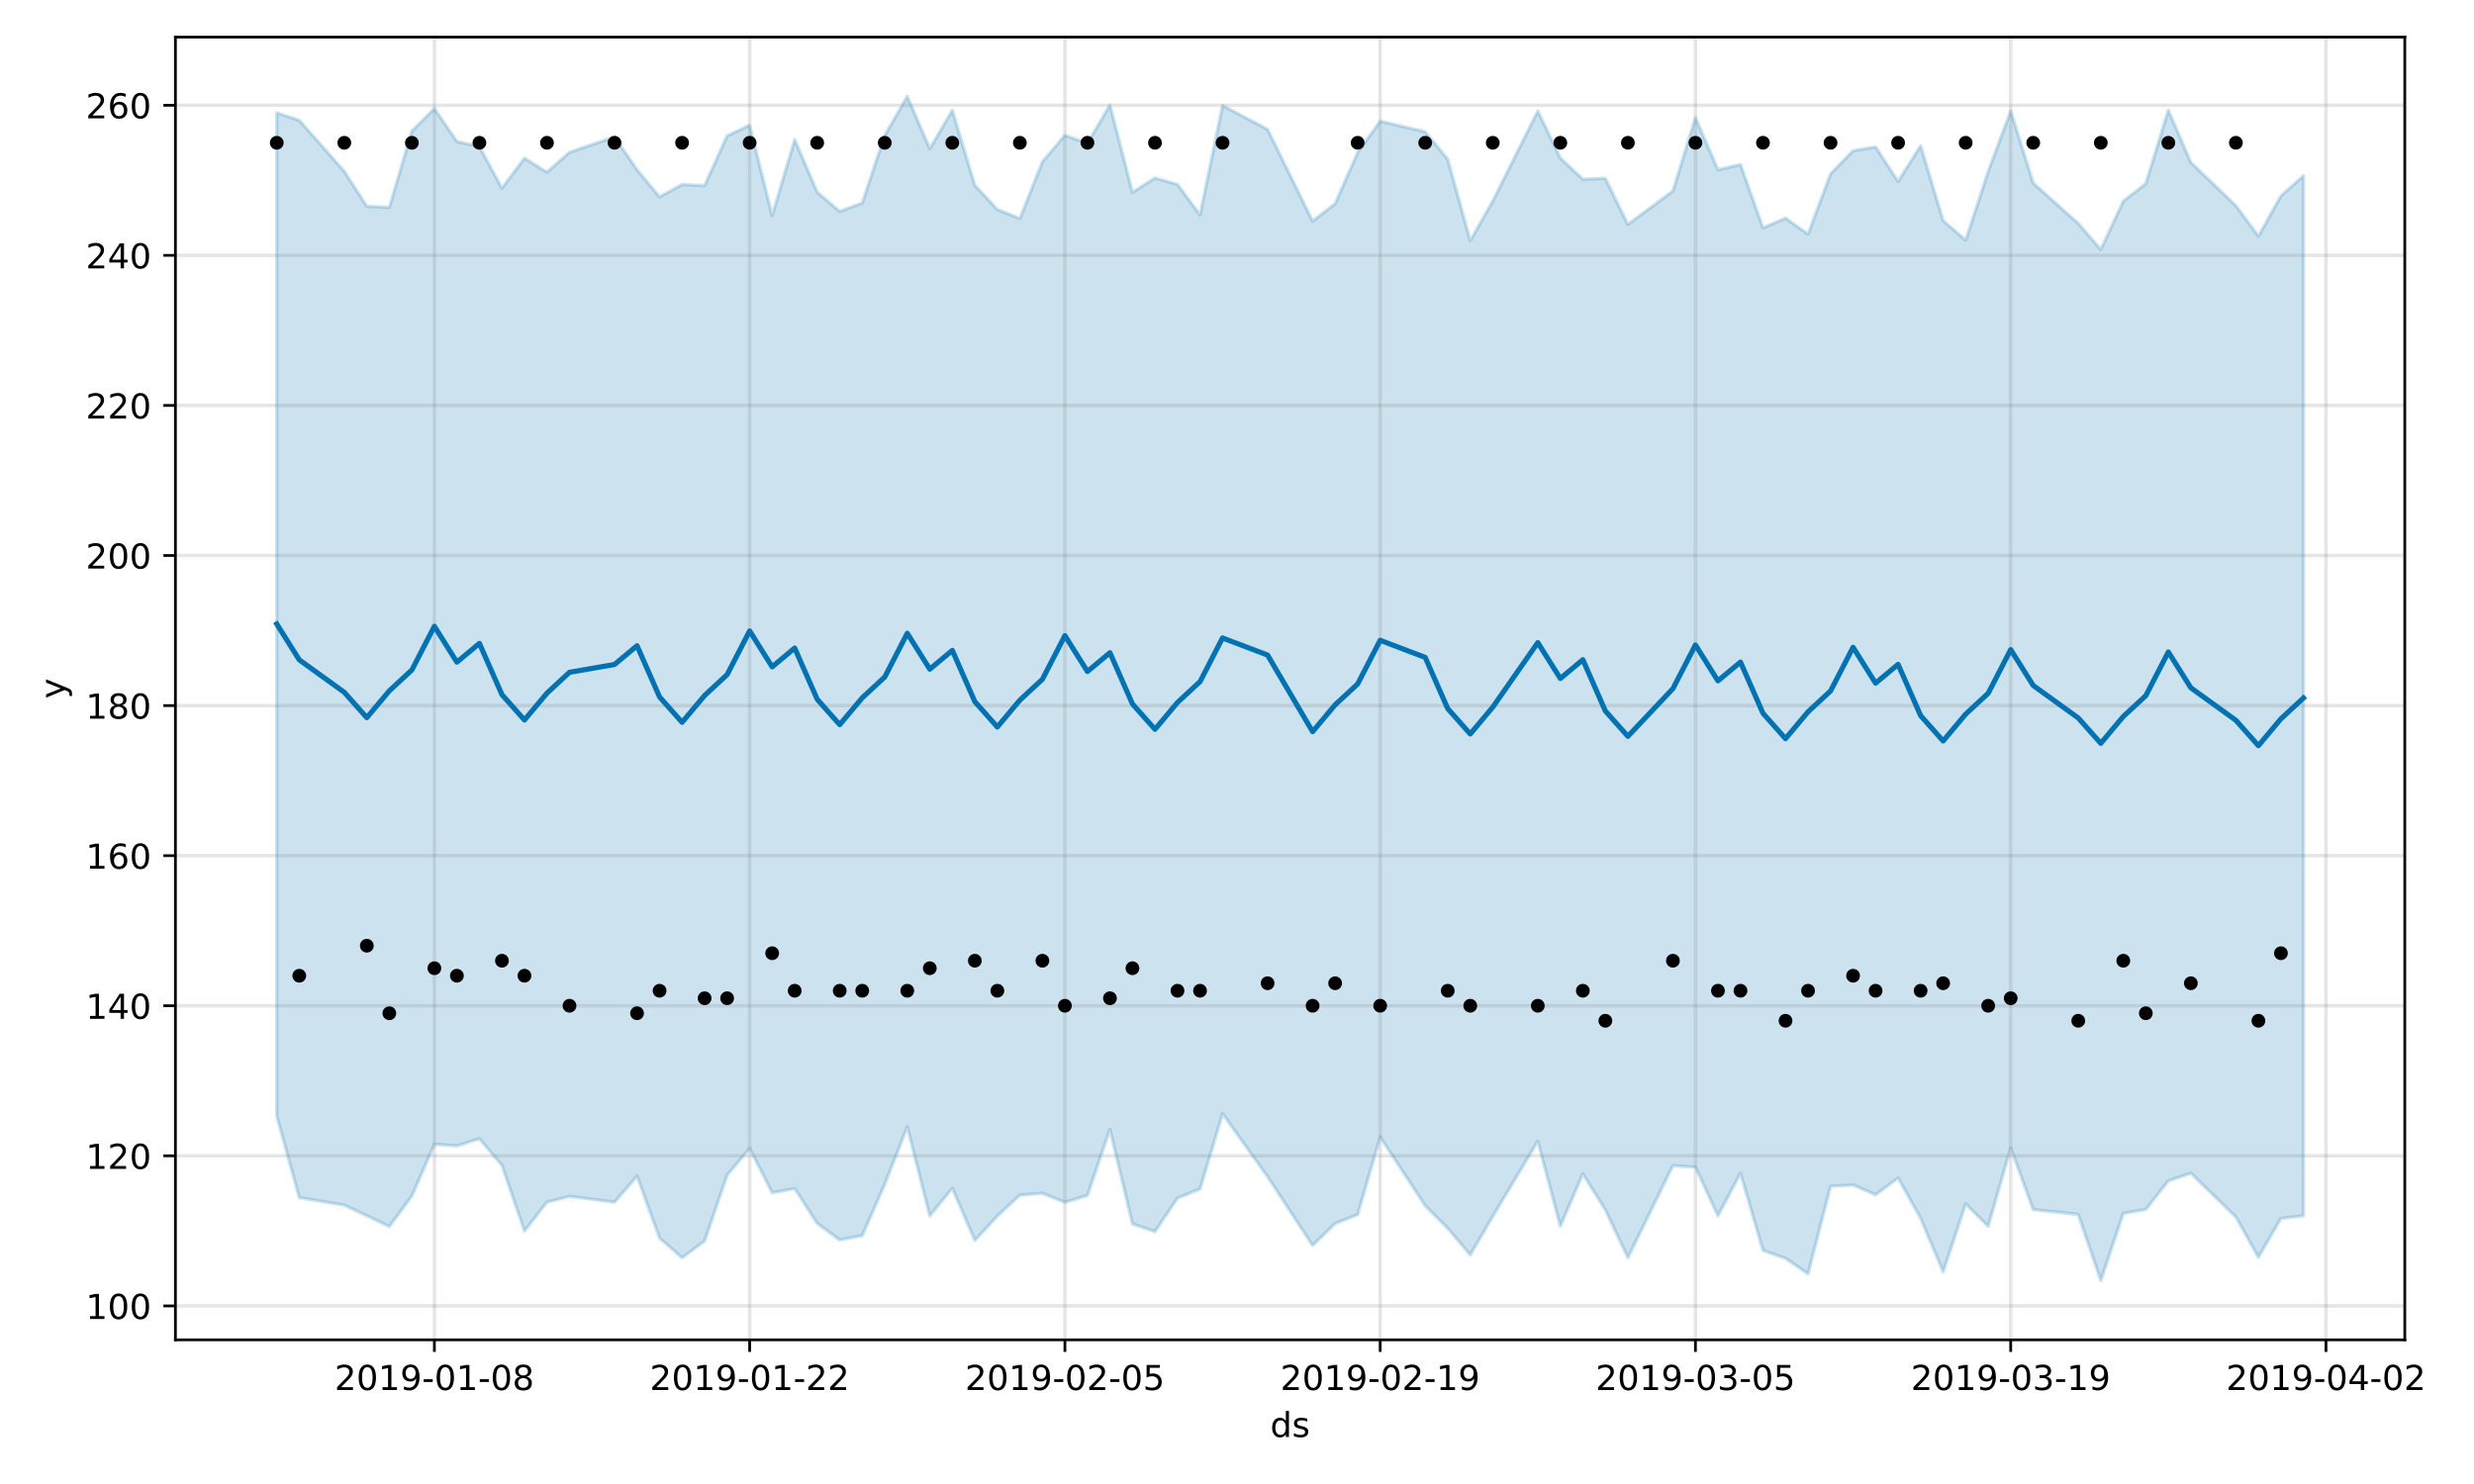 <?xml version="1.0" encoding="utf-8" standalone="no"?>
<!DOCTYPE svg PUBLIC "-//W3C//DTD SVG 1.1//EN"
  "http://www.w3.org/Graphics/SVG/1.1/DTD/svg11.dtd">
<!-- Created with matplotlib (https://matplotlib.org/) -->
<svg height="432pt" version="1.1" viewBox="0 0 720 432" width="720pt" xmlns="http://www.w3.org/2000/svg" xmlns:xlink="http://www.w3.org/1999/xlink">
 <defs>
  <style type="text/css">
*{stroke-linecap:butt;stroke-linejoin:round;}
  </style>
 </defs>
 <g id="figure_1">
  <g id="patch_1">
   <path d="M 0 432 
L 720 432 
L 720 0 
L 0 0 
z
" style="fill:#ffffff;"/>
  </g>
  <g id="axes_1">
   <g id="patch_2">
    <path d="M 51.05 390.04 
L 699.857 390.04 
L 699.857 10.8 
L 51.05 10.8 
z
" style="fill:#ffffff;"/>
   </g>
   <g id="PolyCollection_1">
    <defs>
     <path d="M 80.541 -399.16 
L 80.541 -107.152 
L 87.095 -83.362 
L 100.202 -81.145 
L 106.756 -78.091 
L 113.309 -74.965 
L 119.863 -83.818 
L 126.417 -98.889 
L 132.97 -98.426 
L 139.524 -100.493 
L 146.077 -92.772 
L 152.631 -73.641 
L 159.185 -82.02 
L 165.738 -83.723 
L 178.845 -82.038 
L 185.399 -89.625 
L 191.953 -71.578 
L 198.506 -65.846 
L 205.06 -70.72 
L 211.613 -89.902 
L 218.167 -97.697 
L 224.721 -84.768 
L 231.274 -85.982 
L 237.828 -75.868 
L 244.381 -71.039 
L 250.935 -72.321 
L 257.489 -87.222 
L 264.042 -103.959 
L 270.596 -78.047 
L 277.15 -86.088 
L 283.703 -70.892 
L 290.257 -77.987 
L 296.81 -84.081 
L 303.364 -84.615 
L 309.918 -82.002 
L 316.471 -84.001 
L 323.025 -103.259 
L 329.578 -75.69 
L 336.132 -73.49 
L 342.686 -83.22 
L 349.239 -85.887 
L 355.793 -107.782 
L 368.9 -89.453 
L 382.007 -69.436 
L 388.561 -75.817 
L 395.114 -78.406 
L 401.668 -101.012 
L 414.775 -80.989 
L 421.329 -74.424 
L 427.883 -66.701 
L 434.436 -77.89 
L 447.543 -99.796 
L 454.097 -75.023 
L 460.651 -90.292 
L 467.204 -79.785 
L 473.758 -65.877 
L 486.865 -92.662 
L 493.419 -92.225 
L 499.972 -78.08 
L 506.526 -90.435 
L 513.079 -68.006 
L 519.633 -65.687 
L 526.187 -61.172 
L 532.74 -86.686 
L 539.294 -87.019 
L 545.847 -84.214 
L 552.401 -89.065 
L 558.955 -77.353 
L 565.508 -61.772 
L 572.062 -81.532 
L 578.616 -75.008 
L 585.169 -97.829 
L 591.723 -79.879 
L 604.83 -78.461 
L 611.384 -59.198 
L 617.937 -78.778 
L 624.491 -79.933 
L 631.044 -88.244 
L 637.598 -90.456 
L 650.705 -77.724 
L 657.259 -66.006 
L 663.812 -77.306 
L 670.366 -78.069 
L 670.366 -380.82 
L 670.366 -380.82 
L 663.812 -374.981 
L 657.259 -363.25 
L 650.705 -372.12 
L 637.598 -384.697 
L 631.044 -399.935 
L 624.491 -378.534 
L 617.937 -373.456 
L 611.384 -359.371 
L 604.83 -366.97 
L 591.723 -378.696 
L 585.169 -399.709 
L 578.616 -382.081 
L 572.062 -362.066 
L 565.508 -367.769 
L 558.955 -389.586 
L 552.401 -379.16 
L 545.847 -389.239 
L 539.294 -388.122 
L 532.74 -381.381 
L 526.187 -363.845 
L 519.633 -368.513 
L 513.079 -365.665 
L 506.526 -384.105 
L 499.972 -382.601 
L 493.419 -397.735 
L 486.865 -376.398 
L 473.758 -366.672 
L 467.204 -380.08 
L 460.651 -379.839 
L 454.097 -385.991 
L 447.543 -399.68 
L 434.436 -373.461 
L 427.883 -361.964 
L 421.329 -385.622 
L 414.775 -393.648 
L 401.668 -396.722 
L 395.114 -387.615 
L 388.561 -372.724 
L 382.007 -367.641 
L 368.9 -394.342 
L 355.793 -401.289 
L 349.239 -369.437 
L 342.686 -378.314 
L 336.132 -380.201 
L 329.578 -375.996 
L 323.025 -401.456 
L 316.471 -390.253 
L 309.918 -392.61 
L 303.364 -384.892 
L 296.81 -368.378 
L 290.257 -371.021 
L 283.703 -378.051 
L 277.15 -399.881 
L 270.596 -388.723 
L 264.042 -403.962 
L 257.489 -392.598 
L 250.935 -372.916 
L 244.381 -370.457 
L 237.828 -376.081 
L 231.274 -391.346 
L 224.721 -369.24 
L 218.167 -395.573 
L 211.613 -392.445 
L 205.06 -377.971 
L 198.506 -378.294 
L 191.953 -374.691 
L 185.399 -382.576 
L 178.845 -392.136 
L 165.738 -387.674 
L 159.185 -381.865 
L 152.631 -385.966 
L 146.077 -377.209 
L 139.524 -389.346 
L 132.97 -390.82 
L 126.417 -400.395 
L 119.863 -393.84 
L 113.309 -371.627 
L 106.756 -371.957 
L 100.202 -382.127 
L 87.095 -396.984 
L 80.541 -399.16 
z
" id="mcdc6fdbe79" style="stroke:#0072b2;stroke-opacity:0.2;"/>
    </defs>
    <g clip-path="url(#pb3b5e1c100)">
     <use style="fill:#0072b2;fill-opacity:0.2;stroke:#0072b2;stroke-opacity:0.2;" x="0" xlink:href="#mcdc6fdbe79" y="432"/>
    </g>
   </g>
   <g id="matplotlib.axis_1">
    <g id="xtick_1">
     <g id="line2d_1">
      <path clip-path="url(#pb3b5e1c100)" d="M 126.417 390.04 
L 126.417 10.8 
" style="fill:none;stroke:#808080;stroke-linecap:square;stroke-opacity:0.2;"/>
     </g>
     <g id="line2d_2">
      <defs>
       <path d="M 0 0 
L 0 3.5 
" id="ma0046688c7" style="stroke:#000000;stroke-width:0.8;"/>
      </defs>
      <g>
       <use style="stroke:#000000;stroke-width:0.8;" x="126.417" xlink:href="#ma0046688c7" y="390.04"/>
      </g>
     </g>
     <g id="text_1">
      <!-- 2019-01-08 -->
      <defs>
       <path d="M 19.188 8.297 
L 53.609 8.297 
L 53.609 0 
L 7.328 0 
L 7.328 8.297 
Q 12.938 14.109 22.625 23.891 
Q 32.328 33.688 34.812 36.531 
Q 39.547 41.844 41.422 45.531 
Q 43.312 49.219 43.312 52.781 
Q 43.312 58.594 39.234 62.25 
Q 35.156 65.922 28.609 65.922 
Q 23.969 65.922 18.812 64.312 
Q 13.672 62.703 7.812 59.422 
L 7.812 69.391 
Q 13.766 71.781 18.938 73 
Q 24.125 74.219 28.422 74.219 
Q 39.75 74.219 46.484 68.547 
Q 53.219 62.891 53.219 53.422 
Q 53.219 48.922 51.531 44.891 
Q 49.859 40.875 45.406 35.406 
Q 44.188 33.984 37.641 27.219 
Q 31.109 20.453 19.188 8.297 
z
" id="DejaVuSans-50"/>
       <path d="M 31.781 66.406 
Q 24.172 66.406 20.328 58.906 
Q 16.5 51.422 16.5 36.375 
Q 16.5 21.391 20.328 13.891 
Q 24.172 6.391 31.781 6.391 
Q 39.453 6.391 43.281 13.891 
Q 47.125 21.391 47.125 36.375 
Q 47.125 51.422 43.281 58.906 
Q 39.453 66.406 31.781 66.406 
z
M 31.781 74.219 
Q 44.047 74.219 50.516 64.516 
Q 56.984 54.828 56.984 36.375 
Q 56.984 17.969 50.516 8.266 
Q 44.047 -1.422 31.781 -1.422 
Q 19.531 -1.422 13.062 8.266 
Q 6.594 17.969 6.594 36.375 
Q 6.594 54.828 13.062 64.516 
Q 19.531 74.219 31.781 74.219 
z
" id="DejaVuSans-48"/>
       <path d="M 12.406 8.297 
L 28.516 8.297 
L 28.516 63.922 
L 10.984 60.406 
L 10.984 69.391 
L 28.422 72.906 
L 38.281 72.906 
L 38.281 8.297 
L 54.391 8.297 
L 54.391 0 
L 12.406 0 
z
" id="DejaVuSans-49"/>
       <path d="M 10.984 1.516 
L 10.984 10.5 
Q 14.703 8.734 18.5 7.812 
Q 22.312 6.891 25.984 6.891 
Q 35.75 6.891 40.891 13.453 
Q 46.047 20.016 46.781 33.406 
Q 43.953 29.203 39.594 26.953 
Q 35.25 24.703 29.984 24.703 
Q 19.047 24.703 12.672 31.312 
Q 6.297 37.938 6.297 49.422 
Q 6.297 60.641 12.938 67.422 
Q 19.578 74.219 30.609 74.219 
Q 43.266 74.219 49.922 64.516 
Q 56.594 54.828 56.594 36.375 
Q 56.594 19.141 48.406 8.859 
Q 40.234 -1.422 26.422 -1.422 
Q 22.703 -1.422 18.891 -0.688 
Q 15.094 0.047 10.984 1.516 
z
M 30.609 32.422 
Q 37.25 32.422 41.125 36.953 
Q 45.016 41.5 45.016 49.422 
Q 45.016 57.281 41.125 61.844 
Q 37.25 66.406 30.609 66.406 
Q 23.969 66.406 20.094 61.844 
Q 16.219 57.281 16.219 49.422 
Q 16.219 41.5 20.094 36.953 
Q 23.969 32.422 30.609 32.422 
z
" id="DejaVuSans-57"/>
       <path d="M 4.891 31.391 
L 31.203 31.391 
L 31.203 23.391 
L 4.891 23.391 
z
" id="DejaVuSans-45"/>
       <path d="M 31.781 34.625 
Q 24.75 34.625 20.719 30.859 
Q 16.703 27.094 16.703 20.516 
Q 16.703 13.922 20.719 10.156 
Q 24.75 6.391 31.781 6.391 
Q 38.812 6.391 42.859 10.172 
Q 46.922 13.969 46.922 20.516 
Q 46.922 27.094 42.891 30.859 
Q 38.875 34.625 31.781 34.625 
z
M 21.922 38.812 
Q 15.578 40.375 12.031 44.719 
Q 8.5 49.078 8.5 55.328 
Q 8.5 64.062 14.719 69.141 
Q 20.953 74.219 31.781 74.219 
Q 42.672 74.219 48.875 69.141 
Q 55.078 64.062 55.078 55.328 
Q 55.078 49.078 51.531 44.719 
Q 48 40.375 41.703 38.812 
Q 48.828 37.156 52.797 32.312 
Q 56.781 27.484 56.781 20.516 
Q 56.781 9.906 50.312 4.234 
Q 43.844 -1.422 31.781 -1.422 
Q 19.734 -1.422 13.25 4.234 
Q 6.781 9.906 6.781 20.516 
Q 6.781 27.484 10.781 32.312 
Q 14.797 37.156 21.922 38.812 
z
M 18.312 54.391 
Q 18.312 48.734 21.844 45.562 
Q 25.391 42.391 31.781 42.391 
Q 38.141 42.391 41.719 45.562 
Q 45.312 48.734 45.312 54.391 
Q 45.312 60.062 41.719 63.234 
Q 38.141 66.406 31.781 66.406 
Q 25.391 66.406 21.844 63.234 
Q 18.312 60.062 18.312 54.391 
z
" id="DejaVuSans-56"/>
      </defs>
      <g transform="translate(97.359 404.638)scale(0.1 -0.1)">
       <use xlink:href="#DejaVuSans-50"/>
       <use x="63.623" xlink:href="#DejaVuSans-48"/>
       <use x="127.246" xlink:href="#DejaVuSans-49"/>
       <use x="190.869" xlink:href="#DejaVuSans-57"/>
       <use x="254.492" xlink:href="#DejaVuSans-45"/>
       <use x="290.576" xlink:href="#DejaVuSans-48"/>
       <use x="354.199" xlink:href="#DejaVuSans-49"/>
       <use x="417.822" xlink:href="#DejaVuSans-45"/>
       <use x="453.906" xlink:href="#DejaVuSans-48"/>
       <use x="517.529" xlink:href="#DejaVuSans-56"/>
      </g>
     </g>
    </g>
    <g id="xtick_2">
     <g id="line2d_3">
      <path clip-path="url(#pb3b5e1c100)" d="M 218.167 390.04 
L 218.167 10.8 
" style="fill:none;stroke:#808080;stroke-linecap:square;stroke-opacity:0.2;"/>
     </g>
     <g id="line2d_4">
      <g>
       <use style="stroke:#000000;stroke-width:0.8;" x="218.167" xlink:href="#ma0046688c7" y="390.04"/>
      </g>
     </g>
     <g id="text_2">
      <!-- 2019-01-22 -->
      <g transform="translate(189.109 404.638)scale(0.1 -0.1)">
       <use xlink:href="#DejaVuSans-50"/>
       <use x="63.623" xlink:href="#DejaVuSans-48"/>
       <use x="127.246" xlink:href="#DejaVuSans-49"/>
       <use x="190.869" xlink:href="#DejaVuSans-57"/>
       <use x="254.492" xlink:href="#DejaVuSans-45"/>
       <use x="290.576" xlink:href="#DejaVuSans-48"/>
       <use x="354.199" xlink:href="#DejaVuSans-49"/>
       <use x="417.822" xlink:href="#DejaVuSans-45"/>
       <use x="453.906" xlink:href="#DejaVuSans-50"/>
       <use x="517.529" xlink:href="#DejaVuSans-50"/>
      </g>
     </g>
    </g>
    <g id="xtick_3">
     <g id="line2d_5">
      <path clip-path="url(#pb3b5e1c100)" d="M 309.918 390.04 
L 309.918 10.8 
" style="fill:none;stroke:#808080;stroke-linecap:square;stroke-opacity:0.2;"/>
     </g>
     <g id="line2d_6">
      <g>
       <use style="stroke:#000000;stroke-width:0.8;" x="309.918" xlink:href="#ma0046688c7" y="390.04"/>
      </g>
     </g>
     <g id="text_3">
      <!-- 2019-02-05 -->
      <defs>
       <path d="M 10.797 72.906 
L 49.516 72.906 
L 49.516 64.594 
L 19.828 64.594 
L 19.828 46.734 
Q 21.969 47.469 24.109 47.828 
Q 26.266 48.188 28.422 48.188 
Q 40.625 48.188 47.75 41.5 
Q 54.891 34.812 54.891 23.391 
Q 54.891 11.625 47.562 5.094 
Q 40.234 -1.422 26.906 -1.422 
Q 22.312 -1.422 17.547 -0.641 
Q 12.797 0.141 7.719 1.703 
L 7.719 11.625 
Q 12.109 9.234 16.797 8.062 
Q 21.484 6.891 26.703 6.891 
Q 35.156 6.891 40.078 11.328 
Q 45.016 15.766 45.016 23.391 
Q 45.016 31 40.078 35.438 
Q 35.156 39.891 26.703 39.891 
Q 22.75 39.891 18.812 39.016 
Q 14.891 38.141 10.797 36.281 
z
" id="DejaVuSans-53"/>
      </defs>
      <g transform="translate(280.86 404.638)scale(0.1 -0.1)">
       <use xlink:href="#DejaVuSans-50"/>
       <use x="63.623" xlink:href="#DejaVuSans-48"/>
       <use x="127.246" xlink:href="#DejaVuSans-49"/>
       <use x="190.869" xlink:href="#DejaVuSans-57"/>
       <use x="254.492" xlink:href="#DejaVuSans-45"/>
       <use x="290.576" xlink:href="#DejaVuSans-48"/>
       <use x="354.199" xlink:href="#DejaVuSans-50"/>
       <use x="417.822" xlink:href="#DejaVuSans-45"/>
       <use x="453.906" xlink:href="#DejaVuSans-48"/>
       <use x="517.529" xlink:href="#DejaVuSans-53"/>
      </g>
     </g>
    </g>
    <g id="xtick_4">
     <g id="line2d_7">
      <path clip-path="url(#pb3b5e1c100)" d="M 401.668 390.04 
L 401.668 10.8 
" style="fill:none;stroke:#808080;stroke-linecap:square;stroke-opacity:0.2;"/>
     </g>
     <g id="line2d_8">
      <g>
       <use style="stroke:#000000;stroke-width:0.8;" x="401.668" xlink:href="#ma0046688c7" y="390.04"/>
      </g>
     </g>
     <g id="text_4">
      <!-- 2019-02-19 -->
      <g transform="translate(372.61 404.638)scale(0.1 -0.1)">
       <use xlink:href="#DejaVuSans-50"/>
       <use x="63.623" xlink:href="#DejaVuSans-48"/>
       <use x="127.246" xlink:href="#DejaVuSans-49"/>
       <use x="190.869" xlink:href="#DejaVuSans-57"/>
       <use x="254.492" xlink:href="#DejaVuSans-45"/>
       <use x="290.576" xlink:href="#DejaVuSans-48"/>
       <use x="354.199" xlink:href="#DejaVuSans-50"/>
       <use x="417.822" xlink:href="#DejaVuSans-45"/>
       <use x="453.906" xlink:href="#DejaVuSans-49"/>
       <use x="517.529" xlink:href="#DejaVuSans-57"/>
      </g>
     </g>
    </g>
    <g id="xtick_5">
     <g id="line2d_9">
      <path clip-path="url(#pb3b5e1c100)" d="M 493.419 390.04 
L 493.419 10.8 
" style="fill:none;stroke:#808080;stroke-linecap:square;stroke-opacity:0.2;"/>
     </g>
     <g id="line2d_10">
      <g>
       <use style="stroke:#000000;stroke-width:0.8;" x="493.419" xlink:href="#ma0046688c7" y="390.04"/>
      </g>
     </g>
     <g id="text_5">
      <!-- 2019-03-05 -->
      <defs>
       <path d="M 40.578 39.312 
Q 47.656 37.797 51.625 33 
Q 55.609 28.219 55.609 21.188 
Q 55.609 10.406 48.188 4.484 
Q 40.766 -1.422 27.094 -1.422 
Q 22.516 -1.422 17.656 -0.516 
Q 12.797 0.391 7.625 2.203 
L 7.625 11.719 
Q 11.719 9.328 16.594 8.109 
Q 21.484 6.891 26.812 6.891 
Q 36.078 6.891 40.938 10.547 
Q 45.797 14.203 45.797 21.188 
Q 45.797 27.641 41.281 31.266 
Q 36.766 34.906 28.719 34.906 
L 20.219 34.906 
L 20.219 43.016 
L 29.109 43.016 
Q 36.375 43.016 40.234 45.922 
Q 44.094 48.828 44.094 54.297 
Q 44.094 59.906 40.109 62.906 
Q 36.141 65.922 28.719 65.922 
Q 24.656 65.922 20.016 65.031 
Q 15.375 64.156 9.812 62.312 
L 9.812 71.094 
Q 15.438 72.656 20.344 73.438 
Q 25.25 74.219 29.594 74.219 
Q 40.828 74.219 47.359 69.109 
Q 53.906 64.016 53.906 55.328 
Q 53.906 49.266 50.438 45.094 
Q 46.969 40.922 40.578 39.312 
z
" id="DejaVuSans-51"/>
      </defs>
      <g transform="translate(464.361 404.638)scale(0.1 -0.1)">
       <use xlink:href="#DejaVuSans-50"/>
       <use x="63.623" xlink:href="#DejaVuSans-48"/>
       <use x="127.246" xlink:href="#DejaVuSans-49"/>
       <use x="190.869" xlink:href="#DejaVuSans-57"/>
       <use x="254.492" xlink:href="#DejaVuSans-45"/>
       <use x="290.576" xlink:href="#DejaVuSans-48"/>
       <use x="354.199" xlink:href="#DejaVuSans-51"/>
       <use x="417.822" xlink:href="#DejaVuSans-45"/>
       <use x="453.906" xlink:href="#DejaVuSans-48"/>
       <use x="517.529" xlink:href="#DejaVuSans-53"/>
      </g>
     </g>
    </g>
    <g id="xtick_6">
     <g id="line2d_11">
      <path clip-path="url(#pb3b5e1c100)" d="M 585.169 390.04 
L 585.169 10.8 
" style="fill:none;stroke:#808080;stroke-linecap:square;stroke-opacity:0.2;"/>
     </g>
     <g id="line2d_12">
      <g>
       <use style="stroke:#000000;stroke-width:0.8;" x="585.169" xlink:href="#ma0046688c7" y="390.04"/>
      </g>
     </g>
     <g id="text_6">
      <!-- 2019-03-19 -->
      <g transform="translate(556.111 404.638)scale(0.1 -0.1)">
       <use xlink:href="#DejaVuSans-50"/>
       <use x="63.623" xlink:href="#DejaVuSans-48"/>
       <use x="127.246" xlink:href="#DejaVuSans-49"/>
       <use x="190.869" xlink:href="#DejaVuSans-57"/>
       <use x="254.492" xlink:href="#DejaVuSans-45"/>
       <use x="290.576" xlink:href="#DejaVuSans-48"/>
       <use x="354.199" xlink:href="#DejaVuSans-51"/>
       <use x="417.822" xlink:href="#DejaVuSans-45"/>
       <use x="453.906" xlink:href="#DejaVuSans-49"/>
       <use x="517.529" xlink:href="#DejaVuSans-57"/>
      </g>
     </g>
    </g>
    <g id="xtick_7">
     <g id="line2d_13">
      <path clip-path="url(#pb3b5e1c100)" d="M 676.92 390.04 
L 676.92 10.8 
" style="fill:none;stroke:#808080;stroke-linecap:square;stroke-opacity:0.2;"/>
     </g>
     <g id="line2d_14">
      <g>
       <use style="stroke:#000000;stroke-width:0.8;" x="676.92" xlink:href="#ma0046688c7" y="390.04"/>
      </g>
     </g>
     <g id="text_7">
      <!-- 2019-04-02 -->
      <defs>
       <path d="M 37.797 64.312 
L 12.891 25.391 
L 37.797 25.391 
z
M 35.203 72.906 
L 47.609 72.906 
L 47.609 25.391 
L 58.016 25.391 
L 58.016 17.188 
L 47.609 17.188 
L 47.609 0 
L 37.797 0 
L 37.797 17.188 
L 4.891 17.188 
L 4.891 26.703 
z
" id="DejaVuSans-52"/>
      </defs>
      <g transform="translate(647.862 404.638)scale(0.1 -0.1)">
       <use xlink:href="#DejaVuSans-50"/>
       <use x="63.623" xlink:href="#DejaVuSans-48"/>
       <use x="127.246" xlink:href="#DejaVuSans-49"/>
       <use x="190.869" xlink:href="#DejaVuSans-57"/>
       <use x="254.492" xlink:href="#DejaVuSans-45"/>
       <use x="290.576" xlink:href="#DejaVuSans-48"/>
       <use x="354.199" xlink:href="#DejaVuSans-52"/>
       <use x="417.822" xlink:href="#DejaVuSans-45"/>
       <use x="453.906" xlink:href="#DejaVuSans-48"/>
       <use x="517.529" xlink:href="#DejaVuSans-50"/>
      </g>
     </g>
    </g>
    <g id="text_8">
     <!-- ds -->
     <defs>
      <path d="M 45.406 46.391 
L 45.406 75.984 
L 54.391 75.984 
L 54.391 0 
L 45.406 0 
L 45.406 8.203 
Q 42.578 3.328 38.25 0.953 
Q 33.938 -1.422 27.875 -1.422 
Q 17.969 -1.422 11.734 6.484 
Q 5.516 14.406 5.516 27.297 
Q 5.516 40.188 11.734 48.094 
Q 17.969 56 27.875 56 
Q 33.938 56 38.25 53.625 
Q 42.578 51.266 45.406 46.391 
z
M 14.797 27.297 
Q 14.797 17.391 18.875 11.75 
Q 22.953 6.109 30.078 6.109 
Q 37.203 6.109 41.297 11.75 
Q 45.406 17.391 45.406 27.297 
Q 45.406 37.203 41.297 42.844 
Q 37.203 48.484 30.078 48.484 
Q 22.953 48.484 18.875 42.844 
Q 14.797 37.203 14.797 27.297 
z
" id="DejaVuSans-100"/>
      <path d="M 44.281 53.078 
L 44.281 44.578 
Q 40.484 46.531 36.375 47.5 
Q 32.281 48.484 27.875 48.484 
Q 21.188 48.484 17.844 46.438 
Q 14.5 44.391 14.5 40.281 
Q 14.5 37.156 16.891 35.375 
Q 19.281 33.594 26.516 31.984 
L 29.594 31.297 
Q 39.156 29.25 43.188 25.516 
Q 47.219 21.781 47.219 15.094 
Q 47.219 7.469 41.188 3.016 
Q 35.156 -1.422 24.609 -1.422 
Q 20.219 -1.422 15.453 -0.562 
Q 10.688 0.297 5.422 2 
L 5.422 11.281 
Q 10.406 8.688 15.234 7.391 
Q 20.062 6.109 24.812 6.109 
Q 31.156 6.109 34.562 8.281 
Q 37.984 10.453 37.984 14.406 
Q 37.984 18.062 35.516 20.016 
Q 33.062 21.969 24.703 23.781 
L 21.578 24.516 
Q 13.234 26.266 9.516 29.906 
Q 5.812 33.547 5.812 39.891 
Q 5.812 47.609 11.281 51.797 
Q 16.75 56 26.812 56 
Q 31.781 56 36.172 55.266 
Q 40.578 54.547 44.281 53.078 
z
" id="DejaVuSans-115"/>
     </defs>
     <g transform="translate(369.675 418.317)scale(0.1 -0.1)">
      <use xlink:href="#DejaVuSans-100"/>
      <use x="63.477" xlink:href="#DejaVuSans-115"/>
     </g>
    </g>
   </g>
   <g id="matplotlib.axis_2">
    <g id="ytick_1">
     <g id="line2d_15">
      <path clip-path="url(#pb3b5e1c100)" d="M 51.05 380.157 
L 699.857 380.157 
" style="fill:none;stroke:#808080;stroke-linecap:square;stroke-opacity:0.2;"/>
     </g>
     <g id="line2d_16">
      <defs>
       <path d="M 0 0 
L -3.5 0 
" id="mfc7a086cf9" style="stroke:#000000;stroke-width:0.8;"/>
      </defs>
      <g>
       <use style="stroke:#000000;stroke-width:0.8;" x="51.05" xlink:href="#mfc7a086cf9" y="380.157"/>
      </g>
     </g>
     <g id="text_9">
      <!-- 100 -->
      <g transform="translate(24.962 383.956)scale(0.1 -0.1)">
       <use xlink:href="#DejaVuSans-49"/>
       <use x="63.623" xlink:href="#DejaVuSans-48"/>
       <use x="127.246" xlink:href="#DejaVuSans-48"/>
      </g>
     </g>
    </g>
    <g id="ytick_2">
     <g id="line2d_17">
      <path clip-path="url(#pb3b5e1c100)" d="M 51.05 336.467 
L 699.857 336.467 
" style="fill:none;stroke:#808080;stroke-linecap:square;stroke-opacity:0.2;"/>
     </g>
     <g id="line2d_18">
      <g>
       <use style="stroke:#000000;stroke-width:0.8;" x="51.05" xlink:href="#mfc7a086cf9" y="336.467"/>
      </g>
     </g>
     <g id="text_10">
      <!-- 120 -->
      <g transform="translate(24.962 340.267)scale(0.1 -0.1)">
       <use xlink:href="#DejaVuSans-49"/>
       <use x="63.623" xlink:href="#DejaVuSans-50"/>
       <use x="127.246" xlink:href="#DejaVuSans-48"/>
      </g>
     </g>
    </g>
    <g id="ytick_3">
     <g id="line2d_19">
      <path clip-path="url(#pb3b5e1c100)" d="M 51.05 292.778 
L 699.857 292.778 
" style="fill:none;stroke:#808080;stroke-linecap:square;stroke-opacity:0.2;"/>
     </g>
     <g id="line2d_20">
      <g>
       <use style="stroke:#000000;stroke-width:0.8;" x="51.05" xlink:href="#mfc7a086cf9" y="292.778"/>
      </g>
     </g>
     <g id="text_11">
      <!-- 140 -->
      <g transform="translate(24.962 296.577)scale(0.1 -0.1)">
       <use xlink:href="#DejaVuSans-49"/>
       <use x="63.623" xlink:href="#DejaVuSans-52"/>
       <use x="127.246" xlink:href="#DejaVuSans-48"/>
      </g>
     </g>
    </g>
    <g id="ytick_4">
     <g id="line2d_21">
      <path clip-path="url(#pb3b5e1c100)" d="M 51.05 249.089 
L 699.857 249.089 
" style="fill:none;stroke:#808080;stroke-linecap:square;stroke-opacity:0.2;"/>
     </g>
     <g id="line2d_22">
      <g>
       <use style="stroke:#000000;stroke-width:0.8;" x="51.05" xlink:href="#mfc7a086cf9" y="249.089"/>
      </g>
     </g>
     <g id="text_12">
      <!-- 160 -->
      <defs>
       <path d="M 33.016 40.375 
Q 26.375 40.375 22.484 35.828 
Q 18.609 31.297 18.609 23.391 
Q 18.609 15.531 22.484 10.953 
Q 26.375 6.391 33.016 6.391 
Q 39.656 6.391 43.531 10.953 
Q 47.406 15.531 47.406 23.391 
Q 47.406 31.297 43.531 35.828 
Q 39.656 40.375 33.016 40.375 
z
M 52.594 71.297 
L 52.594 62.312 
Q 48.875 64.062 45.094 64.984 
Q 41.312 65.922 37.594 65.922 
Q 27.828 65.922 22.672 59.328 
Q 17.531 52.734 16.797 39.406 
Q 19.672 43.656 24.016 45.922 
Q 28.375 48.188 33.594 48.188 
Q 44.578 48.188 50.953 41.516 
Q 57.328 34.859 57.328 23.391 
Q 57.328 12.156 50.688 5.359 
Q 44.047 -1.422 33.016 -1.422 
Q 20.359 -1.422 13.672 8.266 
Q 6.984 17.969 6.984 36.375 
Q 6.984 53.656 15.188 63.938 
Q 23.391 74.219 37.203 74.219 
Q 40.922 74.219 44.703 73.484 
Q 48.484 72.75 52.594 71.297 
z
" id="DejaVuSans-54"/>
      </defs>
      <g transform="translate(24.962 252.888)scale(0.1 -0.1)">
       <use xlink:href="#DejaVuSans-49"/>
       <use x="63.623" xlink:href="#DejaVuSans-54"/>
       <use x="127.246" xlink:href="#DejaVuSans-48"/>
      </g>
     </g>
    </g>
    <g id="ytick_5">
     <g id="line2d_23">
      <path clip-path="url(#pb3b5e1c100)" d="M 51.05 205.399 
L 699.857 205.399 
" style="fill:none;stroke:#808080;stroke-linecap:square;stroke-opacity:0.2;"/>
     </g>
     <g id="line2d_24">
      <g>
       <use style="stroke:#000000;stroke-width:0.8;" x="51.05" xlink:href="#mfc7a086cf9" y="205.399"/>
      </g>
     </g>
     <g id="text_13">
      <!-- 180 -->
      <g transform="translate(24.962 209.199)scale(0.1 -0.1)">
       <use xlink:href="#DejaVuSans-49"/>
       <use x="63.623" xlink:href="#DejaVuSans-56"/>
       <use x="127.246" xlink:href="#DejaVuSans-48"/>
      </g>
     </g>
    </g>
    <g id="ytick_6">
     <g id="line2d_25">
      <path clip-path="url(#pb3b5e1c100)" d="M 51.05 161.71 
L 699.857 161.71 
" style="fill:none;stroke:#808080;stroke-linecap:square;stroke-opacity:0.2;"/>
     </g>
     <g id="line2d_26">
      <g>
       <use style="stroke:#000000;stroke-width:0.8;" x="51.05" xlink:href="#mfc7a086cf9" y="161.71"/>
      </g>
     </g>
     <g id="text_14">
      <!-- 200 -->
      <g transform="translate(24.962 165.509)scale(0.1 -0.1)">
       <use xlink:href="#DejaVuSans-50"/>
       <use x="63.623" xlink:href="#DejaVuSans-48"/>
       <use x="127.246" xlink:href="#DejaVuSans-48"/>
      </g>
     </g>
    </g>
    <g id="ytick_7">
     <g id="line2d_27">
      <path clip-path="url(#pb3b5e1c100)" d="M 51.05 118.021 
L 699.857 118.021 
" style="fill:none;stroke:#808080;stroke-linecap:square;stroke-opacity:0.2;"/>
     </g>
     <g id="line2d_28">
      <g>
       <use style="stroke:#000000;stroke-width:0.8;" x="51.05" xlink:href="#mfc7a086cf9" y="118.021"/>
      </g>
     </g>
     <g id="text_15">
      <!-- 220 -->
      <g transform="translate(24.962 121.82)scale(0.1 -0.1)">
       <use xlink:href="#DejaVuSans-50"/>
       <use x="63.623" xlink:href="#DejaVuSans-50"/>
       <use x="127.246" xlink:href="#DejaVuSans-48"/>
      </g>
     </g>
    </g>
    <g id="ytick_8">
     <g id="line2d_29">
      <path clip-path="url(#pb3b5e1c100)" d="M 51.05 74.331 
L 699.857 74.331 
" style="fill:none;stroke:#808080;stroke-linecap:square;stroke-opacity:0.2;"/>
     </g>
     <g id="line2d_30">
      <g>
       <use style="stroke:#000000;stroke-width:0.8;" x="51.05" xlink:href="#mfc7a086cf9" y="74.331"/>
      </g>
     </g>
     <g id="text_16">
      <!-- 240 -->
      <g transform="translate(24.962 78.131)scale(0.1 -0.1)">
       <use xlink:href="#DejaVuSans-50"/>
       <use x="63.623" xlink:href="#DejaVuSans-52"/>
       <use x="127.246" xlink:href="#DejaVuSans-48"/>
      </g>
     </g>
    </g>
    <g id="ytick_9">
     <g id="line2d_31">
      <path clip-path="url(#pb3b5e1c100)" d="M 51.05 30.642 
L 699.857 30.642 
" style="fill:none;stroke:#808080;stroke-linecap:square;stroke-opacity:0.2;"/>
     </g>
     <g id="line2d_32">
      <g>
       <use style="stroke:#000000;stroke-width:0.8;" x="51.05" xlink:href="#mfc7a086cf9" y="30.642"/>
      </g>
     </g>
     <g id="text_17">
      <!-- 260 -->
      <g transform="translate(24.962 34.441)scale(0.1 -0.1)">
       <use xlink:href="#DejaVuSans-50"/>
       <use x="63.623" xlink:href="#DejaVuSans-54"/>
       <use x="127.246" xlink:href="#DejaVuSans-48"/>
      </g>
     </g>
    </g>
    <g id="text_18">
     <!-- y -->
     <defs>
      <path d="M 32.172 -5.078 
Q 28.375 -14.844 24.75 -17.812 
Q 21.141 -20.797 15.094 -20.797 
L 7.906 -20.797 
L 7.906 -13.281 
L 13.188 -13.281 
Q 16.891 -13.281 18.938 -11.516 
Q 21 -9.766 23.484 -3.219 
L 25.094 0.875 
L 2.984 54.688 
L 12.5 54.688 
L 29.594 11.922 
L 46.688 54.688 
L 56.203 54.688 
z
" id="DejaVuSans-121"/>
     </defs>
     <g transform="translate(18.883 203.379)rotate(-90)scale(0.1 -0.1)">
      <use xlink:href="#DejaVuSans-121"/>
     </g>
    </g>
   </g>
   <g id="line2d_33">
    <defs>
     <path d="M 0 1.5 
C 0.398 1.5 0.779 1.342 1.061 1.061 
C 1.342 0.779 1.5 0.398 1.5 0 
C 1.5 -0.398 1.342 -0.779 1.061 -1.061 
C 0.779 -1.342 0.398 -1.5 0 -1.5 
C -0.398 -1.5 -0.779 -1.342 -1.061 -1.061 
C -1.342 -0.779 -1.5 -0.398 -1.5 0 
C -1.5 0.398 -1.342 0.779 -1.061 1.061 
C -0.779 1.342 -0.398 1.5 0 1.5 
z
" id="me117da9cd7" style="stroke:#000000;"/>
    </defs>
    <g clip-path="url(#pb3b5e1c100)">
     <use style="stroke:#000000;" x="80.541" xlink:href="#me117da9cd7" y="41.564"/>
     <use style="stroke:#000000;" x="87.095" xlink:href="#me117da9cd7" y="284.04"/>
     <use style="stroke:#000000;" x="100.202" xlink:href="#me117da9cd7" y="41.564"/>
     <use style="stroke:#000000;" x="106.756" xlink:href="#me117da9cd7" y="275.302"/>
     <use style="stroke:#000000;" x="113.309" xlink:href="#me117da9cd7" y="294.962"/>
     <use style="stroke:#000000;" x="119.863" xlink:href="#me117da9cd7" y="41.564"/>
     <use style="stroke:#000000;" x="126.417" xlink:href="#me117da9cd7" y="281.856"/>
     <use style="stroke:#000000;" x="132.97" xlink:href="#me117da9cd7" y="284.04"/>
     <use style="stroke:#000000;" x="139.524" xlink:href="#me117da9cd7" y="41.564"/>
     <use style="stroke:#000000;" x="146.077" xlink:href="#me117da9cd7" y="279.671"/>
     <use style="stroke:#000000;" x="152.631" xlink:href="#me117da9cd7" y="284.04"/>
     <use style="stroke:#000000;" x="159.185" xlink:href="#me117da9cd7" y="41.564"/>
     <use style="stroke:#000000;" x="165.738" xlink:href="#me117da9cd7" y="292.778"/>
     <use style="stroke:#000000;" x="178.845" xlink:href="#me117da9cd7" y="41.564"/>
     <use style="stroke:#000000;" x="185.399" xlink:href="#me117da9cd7" y="294.962"/>
     <use style="stroke:#000000;" x="191.953" xlink:href="#me117da9cd7" y="288.409"/>
     <use style="stroke:#000000;" x="198.506" xlink:href="#me117da9cd7" y="41.564"/>
     <use style="stroke:#000000;" x="205.06" xlink:href="#me117da9cd7" y="290.594"/>
     <use style="stroke:#000000;" x="211.613" xlink:href="#me117da9cd7" y="290.594"/>
     <use style="stroke:#000000;" x="218.167" xlink:href="#me117da9cd7" y="41.564"/>
     <use style="stroke:#000000;" x="224.721" xlink:href="#me117da9cd7" y="277.487"/>
     <use style="stroke:#000000;" x="231.274" xlink:href="#me117da9cd7" y="288.409"/>
     <use style="stroke:#000000;" x="237.828" xlink:href="#me117da9cd7" y="41.564"/>
     <use style="stroke:#000000;" x="244.381" xlink:href="#me117da9cd7" y="288.409"/>
     <use style="stroke:#000000;" x="250.935" xlink:href="#me117da9cd7" y="288.409"/>
     <use style="stroke:#000000;" x="257.489" xlink:href="#me117da9cd7" y="41.564"/>
     <use style="stroke:#000000;" x="264.042" xlink:href="#me117da9cd7" y="288.409"/>
     <use style="stroke:#000000;" x="270.596" xlink:href="#me117da9cd7" y="281.856"/>
     <use style="stroke:#000000;" x="277.15" xlink:href="#me117da9cd7" y="41.564"/>
     <use style="stroke:#000000;" x="283.703" xlink:href="#me117da9cd7" y="279.671"/>
     <use style="stroke:#000000;" x="290.257" xlink:href="#me117da9cd7" y="288.409"/>
     <use style="stroke:#000000;" x="296.81" xlink:href="#me117da9cd7" y="41.564"/>
     <use style="stroke:#000000;" x="303.364" xlink:href="#me117da9cd7" y="279.671"/>
     <use style="stroke:#000000;" x="309.918" xlink:href="#me117da9cd7" y="292.778"/>
     <use style="stroke:#000000;" x="316.471" xlink:href="#me117da9cd7" y="41.564"/>
     <use style="stroke:#000000;" x="323.025" xlink:href="#me117da9cd7" y="290.594"/>
     <use style="stroke:#000000;" x="329.578" xlink:href="#me117da9cd7" y="281.856"/>
     <use style="stroke:#000000;" x="336.132" xlink:href="#me117da9cd7" y="41.564"/>
     <use style="stroke:#000000;" x="342.686" xlink:href="#me117da9cd7" y="288.409"/>
     <use style="stroke:#000000;" x="349.239" xlink:href="#me117da9cd7" y="288.409"/>
     <use style="stroke:#000000;" x="355.793" xlink:href="#me117da9cd7" y="41.564"/>
     <use style="stroke:#000000;" x="368.9" xlink:href="#me117da9cd7" y="286.225"/>
     <use style="stroke:#000000;" x="382.007" xlink:href="#me117da9cd7" y="292.778"/>
     <use style="stroke:#000000;" x="388.561" xlink:href="#me117da9cd7" y="286.225"/>
     <use style="stroke:#000000;" x="395.114" xlink:href="#me117da9cd7" y="41.564"/>
     <use style="stroke:#000000;" x="401.668" xlink:href="#me117da9cd7" y="292.778"/>
     <use style="stroke:#000000;" x="414.775" xlink:href="#me117da9cd7" y="41.564"/>
     <use style="stroke:#000000;" x="421.329" xlink:href="#me117da9cd7" y="288.409"/>
     <use style="stroke:#000000;" x="427.883" xlink:href="#me117da9cd7" y="292.778"/>
     <use style="stroke:#000000;" x="434.436" xlink:href="#me117da9cd7" y="41.564"/>
     <use style="stroke:#000000;" x="447.543" xlink:href="#me117da9cd7" y="292.778"/>
     <use style="stroke:#000000;" x="454.097" xlink:href="#me117da9cd7" y="41.564"/>
     <use style="stroke:#000000;" x="460.651" xlink:href="#me117da9cd7" y="288.409"/>
     <use style="stroke:#000000;" x="467.204" xlink:href="#me117da9cd7" y="297.147"/>
     <use style="stroke:#000000;" x="473.758" xlink:href="#me117da9cd7" y="41.564"/>
     <use style="stroke:#000000;" x="486.865" xlink:href="#me117da9cd7" y="279.671"/>
     <use style="stroke:#000000;" x="493.419" xlink:href="#me117da9cd7" y="41.564"/>
     <use style="stroke:#000000;" x="499.972" xlink:href="#me117da9cd7" y="288.409"/>
     <use style="stroke:#000000;" x="506.526" xlink:href="#me117da9cd7" y="288.409"/>
     <use style="stroke:#000000;" x="513.079" xlink:href="#me117da9cd7" y="41.564"/>
     <use style="stroke:#000000;" x="519.633" xlink:href="#me117da9cd7" y="297.147"/>
     <use style="stroke:#000000;" x="526.187" xlink:href="#me117da9cd7" y="288.409"/>
     <use style="stroke:#000000;" x="532.74" xlink:href="#me117da9cd7" y="41.564"/>
     <use style="stroke:#000000;" x="539.294" xlink:href="#me117da9cd7" y="284.04"/>
     <use style="stroke:#000000;" x="545.847" xlink:href="#me117da9cd7" y="288.409"/>
     <use style="stroke:#000000;" x="552.401" xlink:href="#me117da9cd7" y="41.564"/>
     <use style="stroke:#000000;" x="558.955" xlink:href="#me117da9cd7" y="288.409"/>
     <use style="stroke:#000000;" x="565.508" xlink:href="#me117da9cd7" y="286.225"/>
     <use style="stroke:#000000;" x="572.062" xlink:href="#me117da9cd7" y="41.564"/>
     <use style="stroke:#000000;" x="578.616" xlink:href="#me117da9cd7" y="292.778"/>
     <use style="stroke:#000000;" x="585.169" xlink:href="#me117da9cd7" y="290.594"/>
     <use style="stroke:#000000;" x="591.723" xlink:href="#me117da9cd7" y="41.564"/>
     <use style="stroke:#000000;" x="604.83" xlink:href="#me117da9cd7" y="297.147"/>
     <use style="stroke:#000000;" x="611.384" xlink:href="#me117da9cd7" y="41.564"/>
     <use style="stroke:#000000;" x="617.937" xlink:href="#me117da9cd7" y="279.671"/>
     <use style="stroke:#000000;" x="624.491" xlink:href="#me117da9cd7" y="294.962"/>
     <use style="stroke:#000000;" x="631.044" xlink:href="#me117da9cd7" y="41.564"/>
     <use style="stroke:#000000;" x="637.598" xlink:href="#me117da9cd7" y="286.225"/>
     <use style="stroke:#000000;" x="650.705" xlink:href="#me117da9cd7" y="41.564"/>
     <use style="stroke:#000000;" x="657.259" xlink:href="#me117da9cd7" y="297.147"/>
     <use style="stroke:#000000;" x="663.812" xlink:href="#me117da9cd7" y="277.487"/>
    </g>
   </g>
   <g id="line2d_34">
    <path clip-path="url(#pb3b5e1c100)" d="M 80.541 181.639 
L 87.095 192.078 
L 100.202 201.532 
L 106.756 208.913 
L 113.309 201.098 
L 119.863 195.03 
L 126.417 182.318 
L 132.97 192.757 
L 139.524 187.297 
L 146.077 202.211 
L 152.631 209.592 
L 159.185 201.777 
L 165.738 195.709 
L 178.845 193.437 
L 185.399 187.976 
L 191.953 202.891 
L 198.506 210.271 
L 205.06 202.457 
L 211.613 196.389 
L 218.167 183.676 
L 224.721 194.116 
L 231.274 188.655 
L 237.828 203.57 
L 244.381 210.951 
L 250.935 203.136 
L 257.489 197.068 
L 264.042 184.356 
L 270.596 194.795 
L 277.15 189.334 
L 283.703 204.249 
L 290.257 211.63 
L 296.81 203.815 
L 303.364 197.747 
L 309.918 185.035 
L 316.471 195.474 
L 323.025 190.014 
L 329.578 204.928 
L 336.132 212.309 
L 342.686 204.494 
L 349.239 198.426 
L 355.793 185.714 
L 368.9 190.693 
L 382.007 212.988 
L 388.561 205.174 
L 395.114 199.105 
L 401.668 186.393 
L 414.775 191.372 
L 421.329 206.287 
L 427.883 213.668 
L 434.436 205.853 
L 447.543 187.073 
L 454.097 197.512 
L 460.651 192.051 
L 467.204 206.966 
L 473.758 214.347 
L 486.865 200.464 
L 493.419 187.752 
L 499.972 198.191 
L 506.526 192.731 
L 513.079 207.645 
L 519.633 215.026 
L 526.187 207.211 
L 532.74 201.143 
L 539.294 188.431 
L 545.847 198.871 
L 552.401 193.41 
L 558.955 208.325 
L 565.508 215.705 
L 572.062 207.891 
L 578.616 201.822 
L 585.169 189.11 
L 591.723 199.55 
L 604.83 209.004 
L 611.384 216.385 
L 617.937 208.57 
L 624.491 202.502 
L 631.044 189.789 
L 637.598 200.229 
L 650.705 209.683 
L 657.259 217.064 
L 663.812 209.249 
L 670.366 203.181 
" style="fill:none;stroke:#0072b2;stroke-linecap:square;stroke-width:1.5;"/>
   </g>
   <g id="patch_3">
    <path d="M 51.05 390.04 
L 51.05 10.8 
" style="fill:none;stroke:#000000;stroke-linecap:square;stroke-linejoin:miter;stroke-width:0.8;"/>
   </g>
   <g id="patch_4">
    <path d="M 699.857 390.04 
L 699.857 10.8 
" style="fill:none;stroke:#000000;stroke-linecap:square;stroke-linejoin:miter;stroke-width:0.8;"/>
   </g>
   <g id="patch_5">
    <path d="M 51.05 390.04 
L 699.857 390.04 
" style="fill:none;stroke:#000000;stroke-linecap:square;stroke-linejoin:miter;stroke-width:0.8;"/>
   </g>
   <g id="patch_6">
    <path d="M 51.05 10.8 
L 699.857 10.8 
" style="fill:none;stroke:#000000;stroke-linecap:square;stroke-linejoin:miter;stroke-width:0.8;"/>
   </g>
  </g>
 </g>
 <defs>
  <clipPath id="pb3b5e1c100">
   <rect height="379.24" width="648.807" x="51.05" y="10.8"/>
  </clipPath>
 </defs>
</svg>
